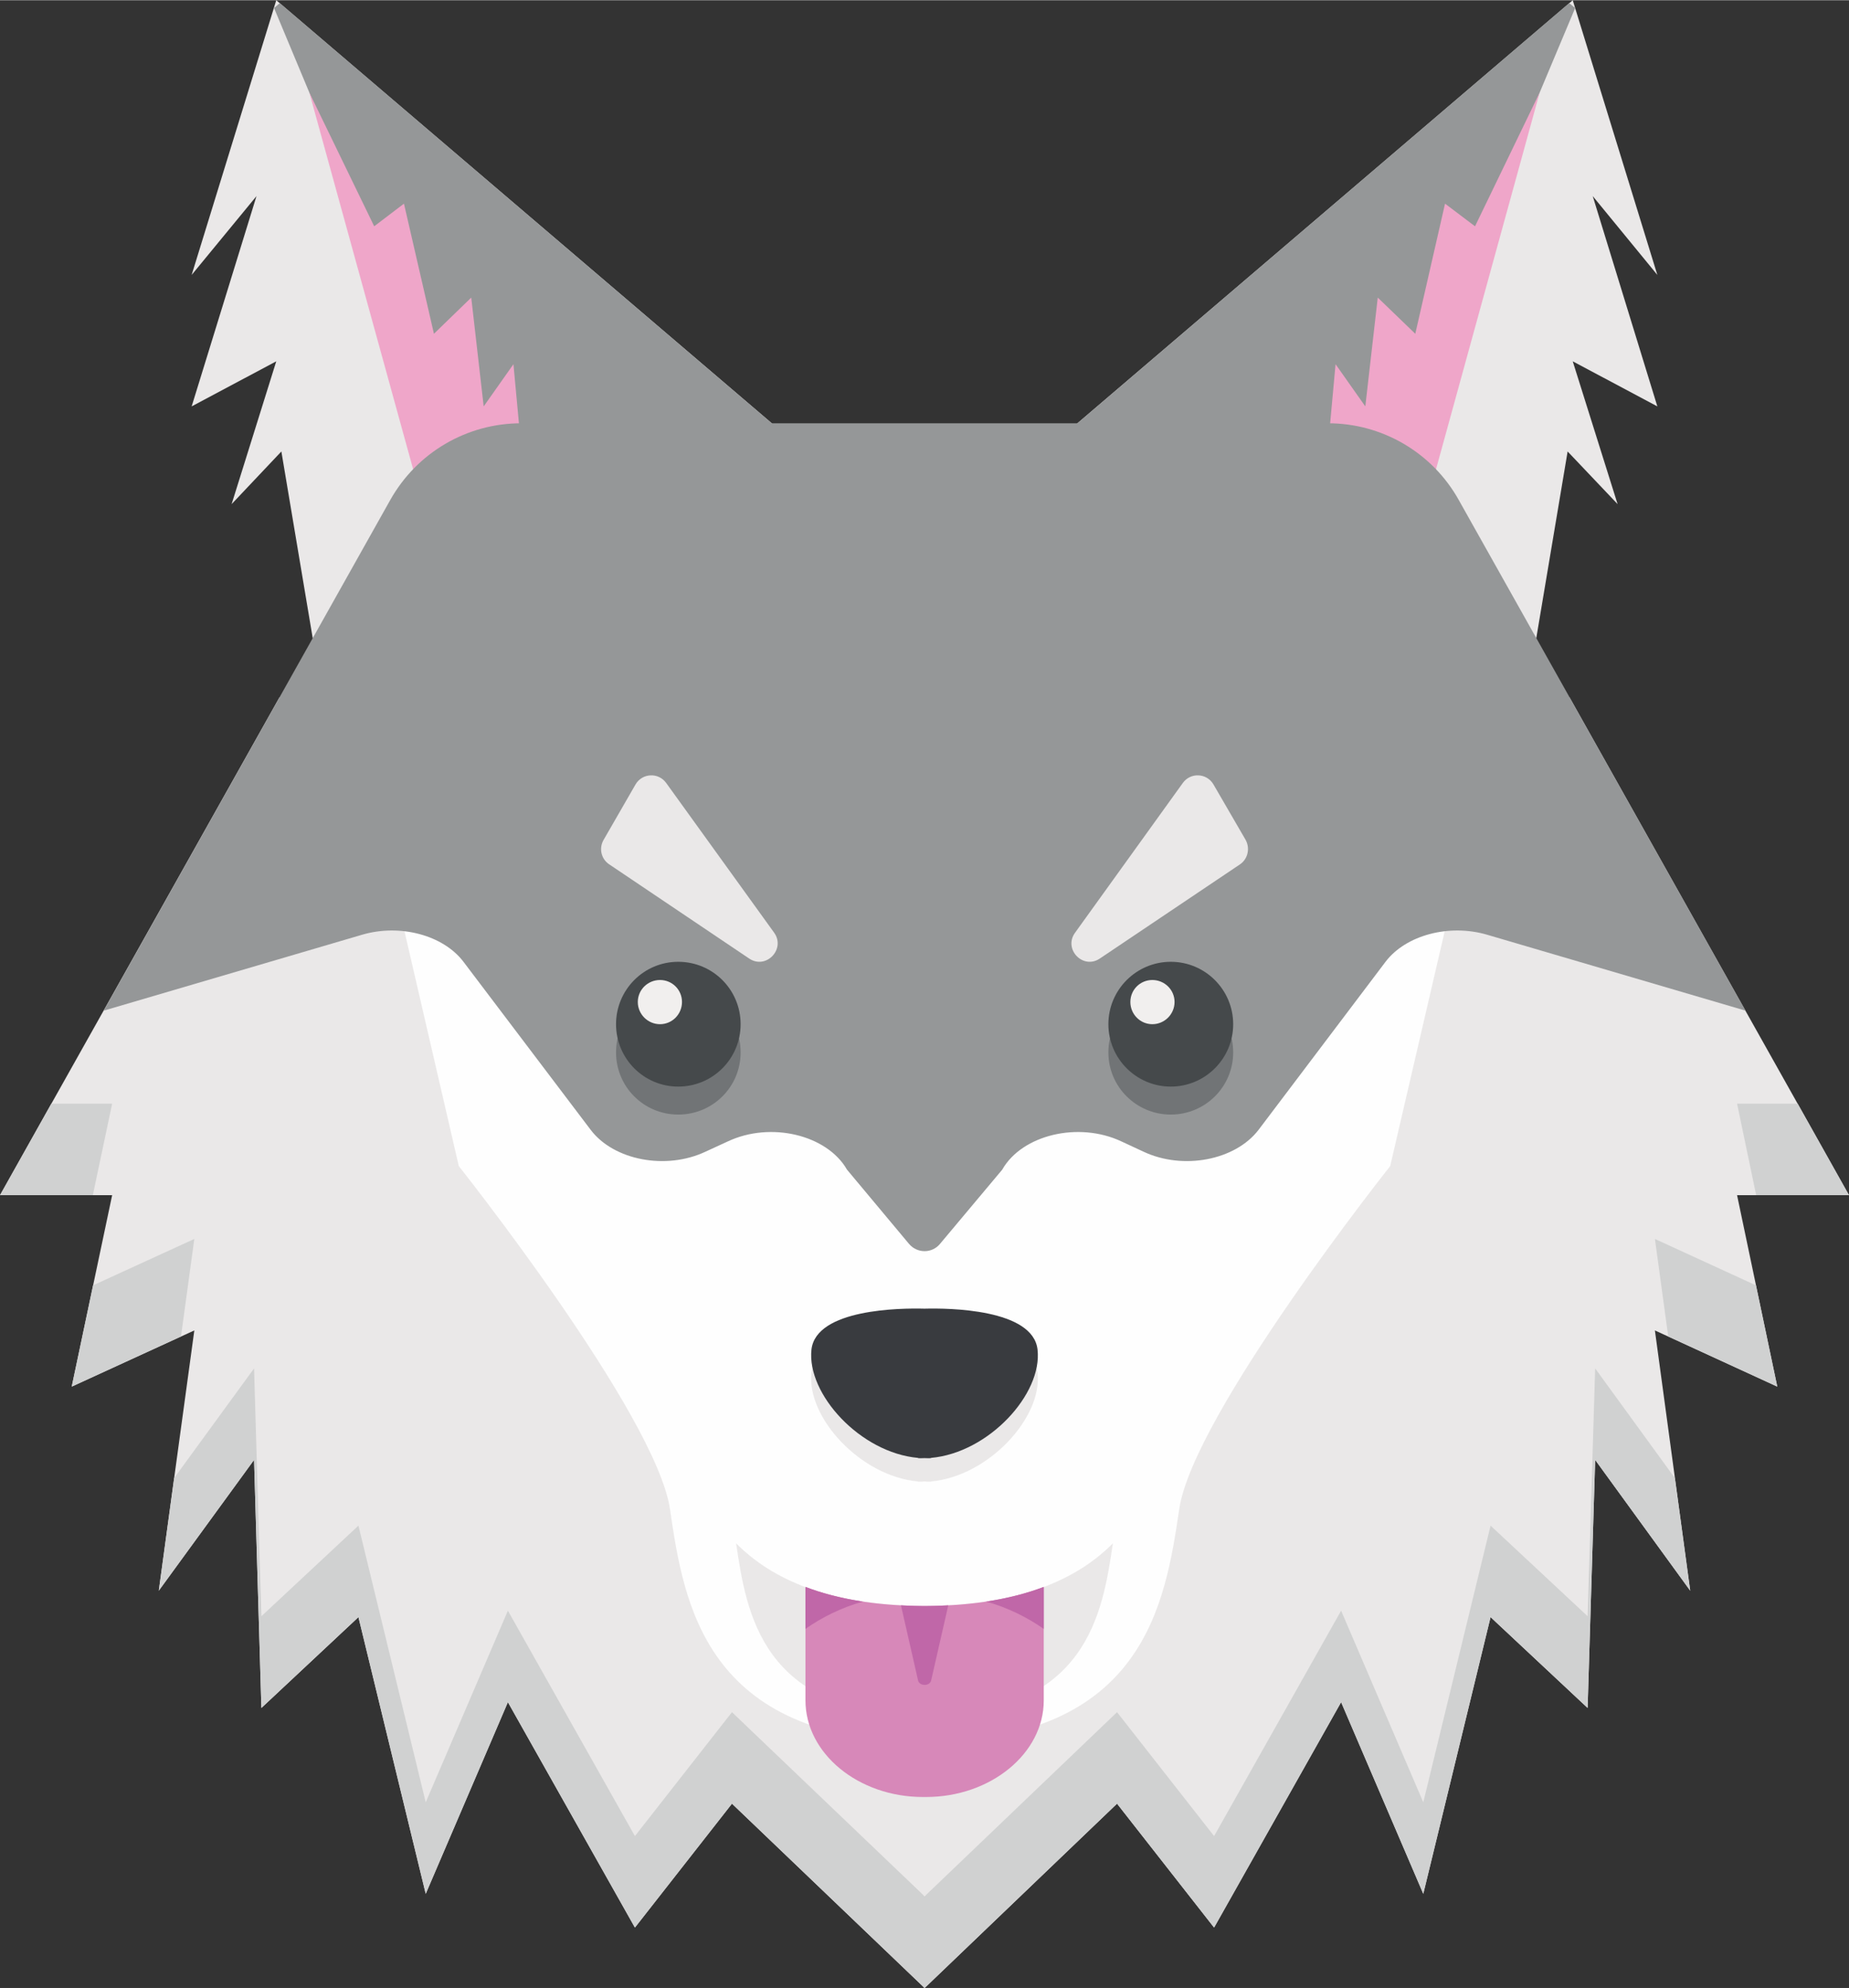 <?xml version="1.0" encoding="UTF-8"?>
<!DOCTYPE svg PUBLIC "-//W3C//DTD SVG 1.1//EN" "http://www.w3.org/Graphics/SVG/1.1/DTD/svg11.dtd">
<!-- Creator: CorelDRAW 2021 (64-Bit) -->
<svg xmlns="http://www.w3.org/2000/svg" xml:space="preserve" width="478px" height="514px" version="1.1" style="shape-rendering:geometricPrecision; text-rendering:geometricPrecision; image-rendering:optimizeQuality; fill-rule:evenodd; clip-rule:evenodd"
viewBox="0 0 83.26 89.51"
 xmlns:xlink="http://www.w3.org/1999/xlink"
 xmlns:xodm="http://www.corel.com/coreldraw/odm/2003">
 <rect x="0" y="0" width="83.26" height="89.51" fill="#333333" stroke="none"/>
 <defs>
  <style type="text/css">
   <![CDATA[
    .fil4 {fill:#FEFEFE;fill-rule:nonzero}
    .fil3 {fill:#EFA6C9;fill-rule:nonzero}
    .fil10 {fill:#F1EFEE;fill-rule:nonzero}
    .fil0 {fill:#EAE8E8;fill-rule:nonzero}
    .fil5 {fill:#D788B9;fill-rule:nonzero}
    .fil1 {fill:#D0D1D1;fill-rule:nonzero}
    .fil6 {fill:#C067A8;fill-rule:nonzero}
    .fil2 {fill:#959798;fill-rule:nonzero}
    .fil8 {fill:#717476;fill-rule:nonzero}
    .fil9 {fill:#45494B;fill-rule:nonzero}
    .fil7 {fill:#393B3F;fill-rule:nonzero}
   ]]>
  </style>
 </defs>
 <g id="Capa_x0020_1">
  <g id="_2112665650064">
   <path class="fil0" d="M70.68 31.4l-58.1 0 -12.58 22.41 5.05 0 -1.82 8.62 5.52 -2.53 -1.6 11.72 4.29 -5.89 0.33 11.17 4.37 -4.09 3.03 12.46 3.7 -8.63 5.72 10.15 4.37 -5.58 8.6 8.23 0.07 0.07 0.08 -0.07 8.59 -8.23 4.37 5.58 5.72 -10.15 3.7 8.63 3.03 -12.46 4.37 4.09 0.34 -11.17 4.28 5.89 -1.59 -11.72 5.51 2.53 -1.81 -8.62 5.04 0 -12.58 -22.41z"/>
   <path class="fil1" d="M8.75 55.78l-4.56 2.09 -0.96 4.56 4.92 -2.26 0.6 -4.39z"/>
   <path class="fil1" d="M5.05 49.69l-2.74 0 -2.31 4.12 4.18 0 0.87 -4.12z"/>
   <path class="fil1" d="M71.83 61.61l-0.34 11.16 -4.37 -4.08 -3.03 12.46 -3.7 -8.63 -5.72 10.15 -4.37 -5.58 -8.59 8.22 -0.08 0.08 -0.07 -0.08 -8.6 -8.22 -4.37 5.58 -5.72 -10.15 -3.7 8.63 -3.03 -12.46 -4.37 4.08 -0.33 -11.16 -3.6 4.94 -0.69 5.07 4.29 -5.89 0.33 11.17 4.37 -4.09 3.03 12.46 3.7 -8.63 5.72 10.15 4.37 -5.58 8.6 8.23 0.07 0.07 0.08 -0.07 8.59 -8.23 4.37 5.58 5.72 -10.15 3.7 8.63 3.03 -12.46 4.37 4.09 0.34 -11.17 4.28 5.89 -0.69 -5.07 -3.59 -4.94z"/>
   <path class="fil1" d="M78.22 49.69l0.86 4.12 4.18 0 -2.31 -4.12 -2.73 0z"/>
   <path class="fil1" d="M74.52 55.78l0.6 4.39 4.91 2.26 -0.96 -4.56 -4.55 -2.09z"/>
   <path class="fil0" d="M14.46 30.98l-1.79 -10.66 -2.24 2.37 2.01 -6.43 -3.81 2.03 2.92 -9.47 -2.92 3.55 3.81 -12.37 24 20.49 -21.98 10.49z"/>
   <path class="fil2" d="M22.7 27.05l13.74 -6.56 -23.84 -20.36 -0.26 0.22 0 0 1.59 3.81 8.77 22.89z"/>
   <path class="fil3" d="M13.93 4.16l6.74 24.46 7.84 -2.55 -3.14 -4.23 -1.57 1.87 -0.68 -7.32 -1.34 1.9 -0.56 -4.9 -1.68 1.63 -1.35 -5.86 -1.34 1.02 -2.92 -6.02z"/>
   <path class="fil0" d="M68.8 30.98l1.79 -10.66 2.25 2.37 -2.02 -6.43 3.81 2.03 -2.91 -9.47 2.91 3.55 -3.81 -12.37 -23.99 20.49 21.97 10.49z"/>
   <path class="fil2" d="M60.56 27.05l-13.73 -6.56 23.83 -20.36 0.27 0.22 0 0 -1.6 3.81 -8.77 22.89z"/>
   <path class="fil3" d="M69.33 4.16l-6.73 24.46 -7.84 -2.55 3.14 -4.23 1.57 1.87 0.67 -7.32 1.34 1.9 0.56 -4.9 1.69 1.63 1.34 -5.86 1.35 1.02 2.91 -6.02z"/>
   <path class="fil4" d="M41.63 42.37l-24.04 -3.14 3.07 13.27c0,0 8.88,11.19 9.51,15.45 0.62,4.23 1.55,10.4 11.36,10.49l0 0c0.03,0 0.07,0 0.1,0 0.04,0 0.07,0 0.11,0l0 0c9.8,-0.09 10.73,-6.26 11.36,-10.49 0.62,-4.26 9.5,-15.45 9.5,-15.45l3.08 -13.27 -24.05 3.14z"/>
   <path class="fil0" d="M41.74 72.31l0 0c-0.04,0 -0.07,0 -0.11,0 -0.03,0 -0.07,0 -0.1,0l0 0c-4.2,-0.04 -6.76,-1.19 -8.38,-2.82 0,0 0,0 0,0.01 0.46,3.12 1.15,7.69 8.4,7.75l0 0.01c0.03,0 0.06,0 0.08,0 0.03,0 0.05,0 0.08,0l0 -0.01c7.25,-0.06 7.94,-4.63 8.4,-7.75 0,-0.01 0,-0.01 0,-0.01 -1.62,1.63 -4.18,2.78 -8.37,2.82z"/>
   <path class="fil5" d="M41.74 72.31l0 0c-0.04,0 -0.07,0 -0.11,0 -0.03,0 -0.07,0 -0.1,0l0 0c-2.16,-0.02 -3.88,-0.33 -5.26,-0.86l0 5.11c0,2.39 2.38,4.35 5.29,4.35l0.14 0c2.91,0 5.3,-1.96 5.3,-4.35l0 -5.11c-1.39,0.53 -3.11,0.84 -5.26,0.86z"/>
   <path class="fil6" d="M41.74 72.31l0 0c-0.04,0 -0.07,0 -0.11,0 -0.03,0 -0.07,0 -0.1,0l0 0c-0.33,0 -0.65,-0.02 -0.96,-0.03l0.77 3.38c0.06,0.27 0.53,0.27 0.59,0l0.77 -3.38c-0.32,0.01 -0.63,0.03 -0.96,0.03z"/>
   <path class="fil6" d="M36.27 71.45l0 1.89c0.75,-0.53 1.63,-0.96 2.58,-1.23 -0.97,-0.15 -1.83,-0.37 -2.58,-0.66z"/>
   <path class="fil6" d="M44.41 72.11c0.96,0.27 1.83,0.7 2.59,1.23l0 -1.89c-0.76,0.29 -1.62,0.51 -2.59,0.66z"/>
   <path class="fil0" d="M46.72 61.82c-0.21,-1.84 -4.01,-1.87 -5.09,-1.85 -1.08,-0.02 -4.88,0.01 -5.09,1.85 -0.22,1.99 2.2,4.65 4.8,4.88l0 0.01c0.1,0 0.2,0 0.29,-0.01 0.1,0.01 0.19,0.01 0.29,0.01l0 -0.01c2.6,-0.23 5.03,-2.89 4.8,-4.88z"/>
   <path class="fil7" d="M46.72 60.76c-0.21,-1.83 -4.01,-1.87 -5.09,-1.84 -1.08,-0.03 -4.88,0.01 -5.09,1.84 -0.22,2 2.2,4.65 4.8,4.88l0 0.01c0.1,0.01 0.2,0 0.29,0 0.1,0 0.19,0.01 0.29,0l0 -0.01c2.6,-0.23 5.03,-2.88 4.8,-4.88z"/>
   <path class="fil2" d="M65.69 22.51c-1.19,-2.14 -3.45,-3.46 -5.89,-3.46l-36.33 0c-2.45,0 -4.7,1.32 -5.9,3.46l-12.9 22.99 11.64 -3.42c1.71,-0.5 3.65,0.02 4.56,1.22l5.73 7.57c1.04,1.37 3.39,1.82 5.17,0.98l1 -0.46c1.93,-0.91 4.47,-0.3 5.37,1.27l2.79 3.34c0.37,0.44 1.04,0.44 1.4,0l2.8 -3.34c0.89,-1.57 3.44,-2.18 5.37,-1.27l0.99 0.46c1.78,0.84 4.13,0.39 5.18,-0.98l5.72 -7.57c0.91,-1.2 2.86,-1.72 4.57,-1.22l11.64 3.42 -12.91 -22.99z"/>
   <path class="fil8" d="M33.35 47.38c0,1.55 -1.25,2.8 -2.81,2.8 -1.55,0 -2.8,-1.25 -2.8,-2.8 0,-1.56 1.25,-2.81 2.8,-2.81 1.56,0 2.81,1.25 2.81,2.81z"/>
   <path class="fil9" d="M33.35 46.11c0,1.55 -1.25,2.81 -2.81,2.81 -1.55,0 -2.8,-1.26 -2.8,-2.81 0,-1.55 1.25,-2.81 2.8,-2.81 1.56,0 2.81,1.26 2.81,2.81z"/>
   <path class="fil10" d="M30.71 45.11c0,0.55 -0.44,1 -0.99,1 -0.55,0 -1,-0.45 -1,-1 0,-0.55 0.45,-0.99 1,-0.99 0.55,0 0.99,0.44 0.99,0.99z"/>
   <path class="fil8" d="M55.53 47.38c0,1.55 -1.26,2.8 -2.81,2.8 -1.55,0 -2.81,-1.25 -2.81,-2.8 0,-1.56 1.26,-2.81 2.81,-2.81 1.55,0 2.81,1.25 2.81,2.81z"/>
   <path class="fil9" d="M55.53 46.11c0,1.55 -1.26,2.81 -2.81,2.81 -1.55,0 -2.81,-1.26 -2.81,-2.81 0,-1.55 1.26,-2.81 2.81,-2.81 1.55,0 2.81,1.26 2.81,2.81z"/>
   <path class="fil10" d="M52.89 45.11c0,0.55 -0.45,1 -1,1 -0.55,0 -0.99,-0.45 -0.99,-1 0,-0.55 0.44,-0.99 0.99,-0.99 0.55,0 1,0.44 1,0.99z"/>
   <path class="fil0" d="M28.62 35.31l-1.44 2.5c-0.22,0.38 -0.11,0.86 0.25,1.1l6.3 4.24c0.76,0.52 1.66,-0.42 1.13,-1.16l-4.86 -6.74c-0.35,-0.49 -1.08,-0.45 -1.38,0.06z"/>
   <path class="fil0" d="M54.64 35.31l1.45 2.5c0.21,0.38 0.1,0.86 -0.25,1.1l-6.31 4.24c-0.76,0.52 -1.66,-0.42 -1.12,-1.16l4.85 -6.74c0.35,-0.49 1.08,-0.45 1.38,0.06z"/>
  </g>
 </g>
</svg>
